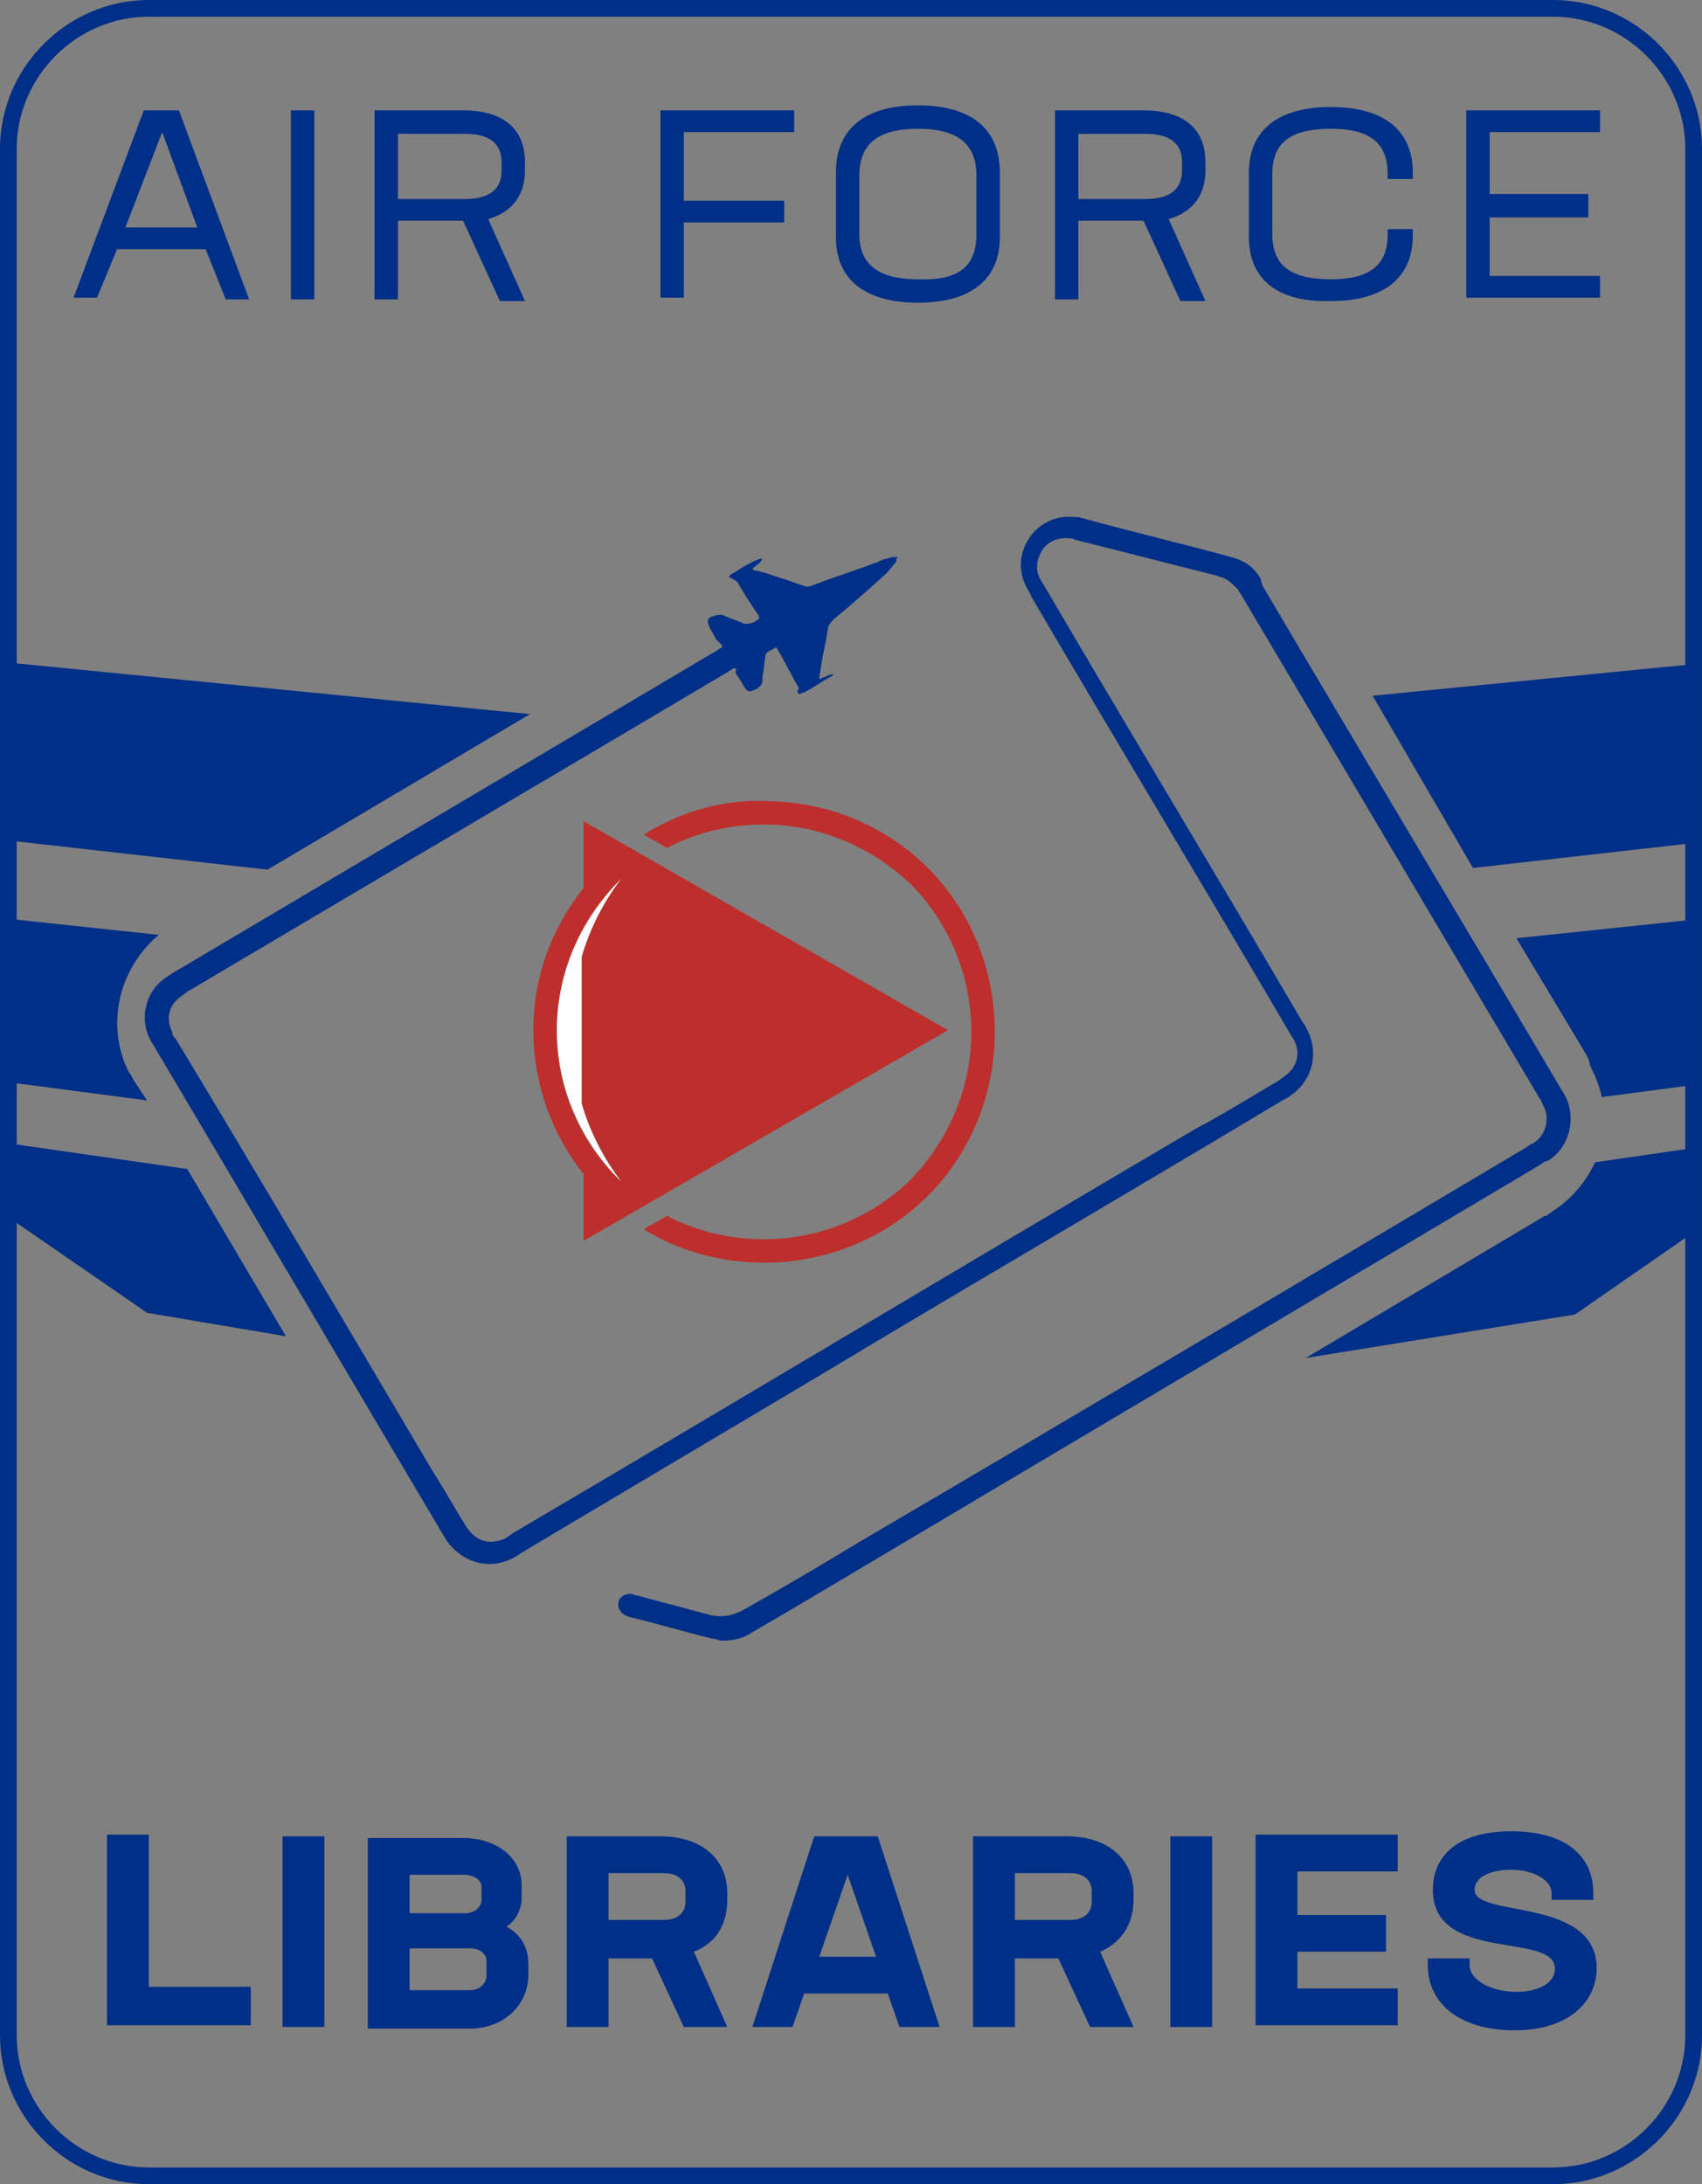 <?xml version="1.0" encoding="utf-8"?>
<!-- Generator: Adobe Illustrator 25.2.0, SVG Export Plug-In . SVG Version: 6.00 Build 0)  -->
<!-- SVG made by yourforcesupport.com -  Powerful Websites for the Modern Force Support Squadron US Forces -->
<svg version="1.1" xmlns="http://www.w3.org/2000/svg" xmlns:xlink="http://www.w3.org/1999/xlink" x="0px" y="0px"
	 viewBox="0 0 101.8 130.6" style="enable-background:new 0 0 101.8 130.6;" xml:space="preserve">
<rect x="0" y="0" width="101.8" height="130.6" fill="#808080" stroke="none"/>
<style type="text/css">
	.st0{fill:#002F87;}
	.st1{fill:none;stroke:#002F87;stroke-miterlimit:10;}
	.st2{clip-path:url(#SVGID_2_);}
	.st3{fill:#FFFFFF;}
	.st4{fill:none;}
	.st5{fill:#BC2F2C;}
</style>
<g id="Page_Guide">
</g>
<g id="VERT_FULL_COLOR">
	<g>
		<g>
			<path class="st0" d="M12.3,14.9H7l-1.2,2.9H4.4L8.6,6.6h2.1l4.2,11.3h-1.4L12.3,14.9z M7.5,13.6h4.3L9.7,7.9L7.5,13.6z"/>
			<path class="st0" d="M17.4,6.6h1.4v11.3h-1.4V6.6z"/>
			<path class="st0" d="M27.7,13.2h-3.9v4.7h-1.4V6.6h5.3c2.4,0,3.7,1.1,3.7,3.1v0.5c0,1.5-0.8,2.5-2.2,2.9l2.2,4.9h-1.5L27.7,13.2z
				 M23.8,11.9h4c1.5,0,2.2-0.6,2.2-1.7V9.7c0-1.1-0.7-1.7-2.2-1.7h-4V11.9z"/>
			<path class="st0" d="M40.9,7.9V12h6v1.3h-6v4.5h-1.4V6.6h8v1.3H40.9z"/>
			<path class="st0" d="M50,14.2v-3.9c0-2.5,1.6-4,4.9-4s4.9,1.5,4.9,4v3.9c0,2.4-1.6,3.9-4.9,3.9S50,16.6,50,14.2z M58.4,14v-3.5
				c0-1.8-1-2.8-3.5-2.8c-2.5,0-3.5,1-3.5,2.8V14c0,1.7,1,2.7,3.5,2.7C57.5,16.8,58.4,15.8,58.4,14z"/>
			<path class="st0" d="M68.4,13.2h-3.9v4.7h-1.4V6.6h5.3c2.4,0,3.7,1.1,3.7,3.1v0.5c0,1.5-0.8,2.5-2.2,2.9l2.2,4.9h-1.5L68.4,13.2z
				 M64.5,11.9h4c1.5,0,2.2-0.6,2.2-1.7V9.7c0-1.1-0.7-1.7-2.2-1.7h-4V11.9z"/>
			<path class="st0" d="M74.7,14.2v-3.9c0-2.4,1.6-3.9,4.9-3.9c3.3,0,4.9,1.5,4.9,3.9v0.4H83v-0.3c0-1.8-1-2.7-3.4-2.7
				c-2.5,0-3.5,0.9-3.5,2.7V14c0,1.8,1,2.7,3.5,2.7c2.4,0,3.4-0.9,3.4-2.7v-0.3h1.5v0.4c0,2.4-1.6,3.9-4.9,3.9
				C76.3,18.1,74.7,16.6,74.7,14.2z"/>
			<path class="st0" d="M89.1,7.9v3.7H95V13h-5.9v3.5h6.6v1.3h-8V6.6h8v1.3H89.1z"/>
		</g>
		<g>
			<path class="st0" d="M15,118.9v2.2H6.4v-11.4h2.5v9.1H15z"/>
			<path class="st0" d="M16.9,109.8h2.5v11.4h-2.5V109.8z"/>
			<path class="st0" d="M31.6,117.4v0.7c0,1.8-1.5,3.2-3.5,3.2h-6.1v-11.4h5.7c2,0,3.5,1.2,3.5,2.8v0.8c0,0.6-0.3,1.3-0.9,1.7
				C31.2,115.7,31.6,116.5,31.6,117.4z M24.5,112v2.4h3.3c0.5,0,1-0.3,1-0.8v-0.8c0-0.4-0.5-0.7-1-0.7H24.5z M29.1,117.3
				c0-0.5-0.4-0.8-1-0.8h-3.6v2.5h3.6c0.6,0,1-0.4,1-0.9V117.3z"/>
			<path class="st0" d="M41.5,116.7l2,4.5h-2.6l-1.9-4.1h-2.6v4.1h-2.5v-11.4h5.6c2.4,0,4,1.3,4,3.4v0.4
				C43.5,115.1,42.8,116.2,41.5,116.7z M36.4,114.8h3.3c0.8,0,1.3-0.4,1.3-1.1v-0.6c0-0.7-0.5-1.1-1.3-1.1h-3.3V114.8z"/>
			<path class="st0" d="M53.1,119.2h-5l-0.7,2H45l3.7-11.4h3.8l3.7,11.4h-2.4L53.1,119.2z M50.7,112.1l-1.7,4.9h3.4L50.7,112.1z"/>
			<path class="st0" d="M65.8,116.7l2,4.5h-2.6l-1.9-4.1h-2.6v4.1h-2.5v-11.4h5.6c2.4,0,4,1.3,4,3.4v0.4
				C67.8,115.1,67,116.2,65.8,116.7z M60.7,114.8h3.3c0.8,0,1.3-0.4,1.3-1.1v-0.6c0-0.7-0.5-1.1-1.3-1.1h-3.3V114.8z"/>
			<path class="st0" d="M70,109.8h2.5v11.4H70V109.8z"/>
			<path class="st0" d="M77.6,112v2.5h5.3v2.2h-5.3v2.2h6v2.2h-8.5v-11.4h8.5v2.2H77.6z"/>
			<path class="st0" d="M85.4,117.5v-0.4h2.5v0.4c0,0.9,1.3,1.6,2.8,1.6c1.1,0,2.3-0.4,2.3-1.4c0-2.2-7.3-0.3-7.3-4.7
				c0-1.8,1.2-3.5,4.7-3.5c3.4,0,4.9,1.6,4.9,3.7v0.4h-2.5v-0.4c0-0.8-1.1-1.4-2.4-1.4c-1.2,0-2.2,0.4-2.2,1.2
				c0,1.7,7.3,0.4,7.3,4.7c0,2-1.7,3.7-4.9,3.7C87.3,121.4,85.4,119.8,85.4,117.5z"/>
		</g>
		<path class="st1" d="M92.9,130.1h-84c-4.6,0-8.4-3.8-8.4-8.4V8.9c0-4.6,3.8-8.4,8.4-8.4h84c4.6,0,8.4,3.8,8.4,8.4v112.8
			C101.3,126.3,97.5,130.1,92.9,130.1z"/>
		<g>
			<defs>
				<path id="SVGID_1_" d="M93.2,130.2h-84c-4.6,0-8.4-3.8-8.4-8.4V9c0-4.6,3.8-8.4,8.4-8.4h84c4.6,0,8.4,3.8,8.4,8.4v112.8
					C101.6,126.4,97.8,130.2,93.2,130.2z"/>
			</defs>
			<clipPath id="SVGID_2_">
				<use xlink:href="#SVGID_1_"  style="overflow:visible;"/>
			</clipPath>
			<g class="st2">
				<polygon class="st0" points="-65.5,33.1 -52.4,44.3 16,52 31.7,42.7 				"/>
				<polygon class="st0" points="168.5,33.1 82.1,41.6 88.1,51.9 155.3,44.3 				"/>
				<path class="st0" d="M92.9,72.4c-0.1,0.1-0.3,0.2-0.4,0.3l-0.1,0l-14.3,8.5l16.1-2.6l16.3-11.3l-15.1,2.2
					C94.9,70.6,94,71.7,92.9,72.4z"/>
				<polygon class="st0" points="-7.6,67.2 8.8,78.5 17.1,79.9 11.2,69.9 				"/>
				<path class="st0" d="M95.1,63.7c0.3,0.6,0.6,1.3,0.7,1.9l27.3-3.6l16.2-11l-48.6,5.1l4.2,7C95,63.3,95.1,63.5,95.1,63.7z"/>
				<path class="st0" d="M7.7,64.1c-1.4-2.8-0.6-6.2,1.8-8.2L-36.3,51l16.2,11l28.9,3.8L8,64.6C7.9,64.4,7.8,64.2,7.7,64.1z"/>
				<path class="st3" d="M37.2,70.7c-1.1-1.4-1.9-3-2.4-4.7v-8.8c0.5-1.7,1.3-3.2,2.4-4.7c-0.1,0.1-0.2,0.2-0.3,0.3
					c-2.2,2.2-3.6,5.4-3.6,8.8c0,3.4,1.4,6.5,3.6,8.8C37,70.5,37.1,70.6,37.2,70.7z"/>
				<path class="st0" d="M75.4,34.6c-0.4-0.7-1-1.1-1.8-1.3c-2.9-0.8-5.9-1.5-8.8-2.3c-0.3-0.1-0.6-0.1-1-0.1c-2,0.1-3.3,2.2-2.5,4
					c0.1,0.3,0.3,0.5,0.4,0.8c5.1,8.7,10.3,17.3,15.4,26c0.1,0.2,0.2,0.3,0.3,0.5c0.4,0.7,0.2,1.6-0.5,2.1c-0.1,0.1-0.3,0.2-0.4,0.3
					c-1.7,1-3.3,2-5,2.9c-13.6,8-27.1,16.1-40.7,24.1c-0.2,0.1-0.4,0.3-0.6,0.4c-0.5,0.2-1,0.3-1.6,0c-0.3-0.2-0.5-0.4-0.7-0.7
					c-0.7-1.1-1.3-2.2-2-3.3c-5.1-8.6-10.2-17.3-15.4-25.9c-0.1-0.1-0.2-0.2-0.2-0.4c-0.4-0.8-0.2-1.6,0.5-2.1
					c0.1-0.1,0.3-0.2,0.4-0.3c10.8-6.4,21.5-12.7,32.3-19.1c0.1-0.1,0.2-0.1,0.3-0.2c0.2-0.1,0.3,0,0.2,0.1c0,0.1,0,0.2,0.1,0.3
					c0.2,0.3,0.3,0.5,0.5,0.8c0.1,0.1,0.2,0.2,0.4,0.1c0.3-0.1,0.6-0.3,0.6-0.6c0-0.1,0-0.1,0-0.2c0.1-0.5,0.1-0.9,0.2-1.4
					c0.1-0.1,0.2-0.2,0.3-0.2c0.1-0.1,0.2-0.1,0.3-0.2c0,0,0.1,0.1,0.1,0.1c0.4,0.7,0.8,1.5,1.2,2.2c0.1,0.1,0.1,0.2,0,0.3
					c0,0.1,0,0.1,0.1,0.2c0.1,0,0.2-0.1,0.3-0.1c0.6-0.3,1.1-0.7,1.7-1c0,0,0-0.1,0.1-0.1c-0.2,0-0.4,0.1-0.6,0.2
					c-0.1,0-0.2,0.1-0.3,0.1c0-0.3,0.1-0.5,0.1-0.7c0.1-0.7,0.3-1.5,0.4-2.2c0-0.3,0.2-0.5,0.4-0.7c1.1-0.9,2.1-1.8,3.1-2.7
					c0.2-0.2,0.4-0.5,0.6-0.7c0-0.1,0-0.2,0.1-0.3c-0.2,0-0.4,0-0.6,0.1c-0.2,0-0.4,0.1-0.6,0.2c-1.3,0.5-2.6,0.9-3.9,1.4
					c-0.2,0.1-0.4,0.1-0.6,0c-0.4-0.1-0.8-0.3-1.2-0.4c-0.6-0.2-1.1-0.4-1.7-0.5c0,0,0,0-0.1-0.1c0.2-0.2,0.5-0.3,0.6-0.6
					c-0.3,0-1,0.4-1.8,0.9c-0.1,0-0.1,0.1-0.2,0.2c0.2,0.1,0.4,0.2,0.5,0.3c0.4,0.7,0.8,1.3,1.2,1.9c0.1,0.1,0.1,0.2,0.1,0.3
					c-0.1,0.1-0.2,0.1-0.3,0.2c-0.2,0.1-0.4,0.1-0.6,0.1c-0.4-0.2-0.8-0.3-1.2-0.5c-0.3-0.1-0.5,0-0.8,0.1c-0.2,0.1-0.2,0.3-0.1,0.5
					c0.1,0.3,0.3,0.5,0.4,0.8c0.1,0.1,0.2,0.2,0.3,0.3c0,0,0.1,0.1,0.1,0.2c-0.2,0.1-0.3,0.2-0.5,0.3c-10.8,6.4-21.6,12.8-32.4,19.2
					c-0.1,0.1-0.2,0.1-0.3,0.2c-1.3,0.8-1.7,2.5-1,3.8c0.1,0.2,0.2,0.3,0.3,0.5c5.7,9.6,11.4,19.3,17.1,28.9
					c0.1,0.2,0.2,0.3,0.3,0.5c0.9,1.3,2.5,1.8,3.9,1.1c0.2-0.1,0.4-0.2,0.5-0.3c6.2-3.7,12.3-7.3,18.5-11c9-5.4,18.1-10.7,27.1-16.1
					c0.2-0.1,0.4-0.2,0.5-0.3c1.3-0.9,1.7-2.5,1-3.9c-0.1-0.2-0.2-0.4-0.3-0.5c-5.1-8.7-10.3-17.3-15.4-26c-0.1-0.2-0.2-0.3-0.3-0.5
					c-0.3-0.6-0.2-1.2,0.2-1.8c0.4-0.5,1-0.7,1.7-0.6c0.1,0,0.2,0.1,0.3,0.1c2.8,0.7,5.5,1.4,8.3,2.1c0.1,0,0.2,0.1,0.3,0.1
					c0.4,0.1,0.7,0.4,1,0.7c0.1,0.1,0.1,0.2,0.2,0.3c6,10.1,11.9,20.1,17.9,30.2c0.1,0.1,0.1,0.2,0.2,0.4c0.4,0.7,0.2,1.7-0.5,2.2
					c-0.2,0.1-0.4,0.2-0.5,0.3c-13.3,7.9-26.6,15.8-39.9,23.6c-2.3,1.4-4.7,2.8-7,4.1c-0.6,0.3-1.1,0.4-1.8,0.3
					c-1.5-0.4-3-0.8-4.5-1.2c-0.1,0-0.3-0.1-0.4-0.1c-0.3,0-0.7,0.2-0.7,0.5c-0.1,0.3,0.1,0.6,0.4,0.8c0.1,0,0.2,0.1,0.3,0.1
					c1.7,0.4,3.3,0.9,5,1.3c0.2,0,0.3,0.1,0.5,0.1c0.6,0,1.2-0.1,1.8-0.5c1-0.6,1.9-1.1,2.9-1.7c14.8-8.8,29.5-17.5,44.3-26.3
					c0.1-0.1,0.3-0.2,0.4-0.2c1.3-0.8,1.7-2.6,1-3.9c-0.1-0.2-0.2-0.3-0.3-0.5c-5.9-10-11.9-20-17.8-30
					C75.5,34.9,75.4,34.7,75.4,34.6z"/>
				<path class="st4" d="M37.2,70.7c-1.1-1.4-1.9-3-2.4-4.7v-8.8c0.5-1.7,1.3-3.2,2.4-4.7c-0.1,0.1-0.2,0.2-0.3,0.3
					c-2.2,2.2-3.6,5.4-3.6,8.8c0,3.4,1.4,6.5,3.6,8.8C37,70.5,37.1,70.6,37.2,70.7z"/>
				<g>
					<path class="st4" d="M37.2,70.7c-1.1-1.4-1.9-3-2.4-4.7v-8.8c0.5-1.7,1.3-3.2,2.4-4.7c-0.1,0.1-0.2,0.2-0.3,0.3
						c-2.2,2.2-3.6,5.4-3.6,8.8c0,3.4,1.4,6.5,3.6,8.8C37,70.5,37.1,70.6,37.2,70.7z"/>
					<path class="st5" d="M56.7,61.6L34.9,49.1v4c-1.9,2.4-3,5.3-3,8.5c0,3.2,1.1,6.2,3,8.6v4L56.7,61.6z M33.3,61.6
						c0-3.4,1.4-6.5,3.6-8.8c0.1-0.1,0.2-0.2,0.3-0.3c-1.1,1.4-1.9,3-2.4,4.7V66c0.5,1.7,1.3,3.2,2.4,4.7c-0.1-0.1-0.2-0.2-0.3-0.3
						C34.7,68.2,33.3,65.1,33.3,61.6z"/>
				</g>
				<path class="st5" d="M38.5,49.9l1.4,0.8c1.7-0.9,3.7-1.4,5.8-1.4c3.4,0,6.5,1.4,8.8,3.6c2.2,2.2,3.6,5.4,3.6,8.8
					c0,3.4-1.4,6.5-3.6,8.8c-2.2,2.2-5.4,3.6-8.8,3.6c-2.1,0-4.1-0.5-5.8-1.4l-1.4,0.8c2.1,1.3,4.6,2,7.2,2c3.8,0,7.3-1.5,9.8-4
					c2.5-2.5,4-6,4-9.8c0-3.8-1.5-7.3-4-9.8c-2.5-2.5-6-4-9.8-4C43.1,47.8,40.6,48.6,38.5,49.9z"/>
			</g>
		</g>
	</g>
</g>
</svg>

